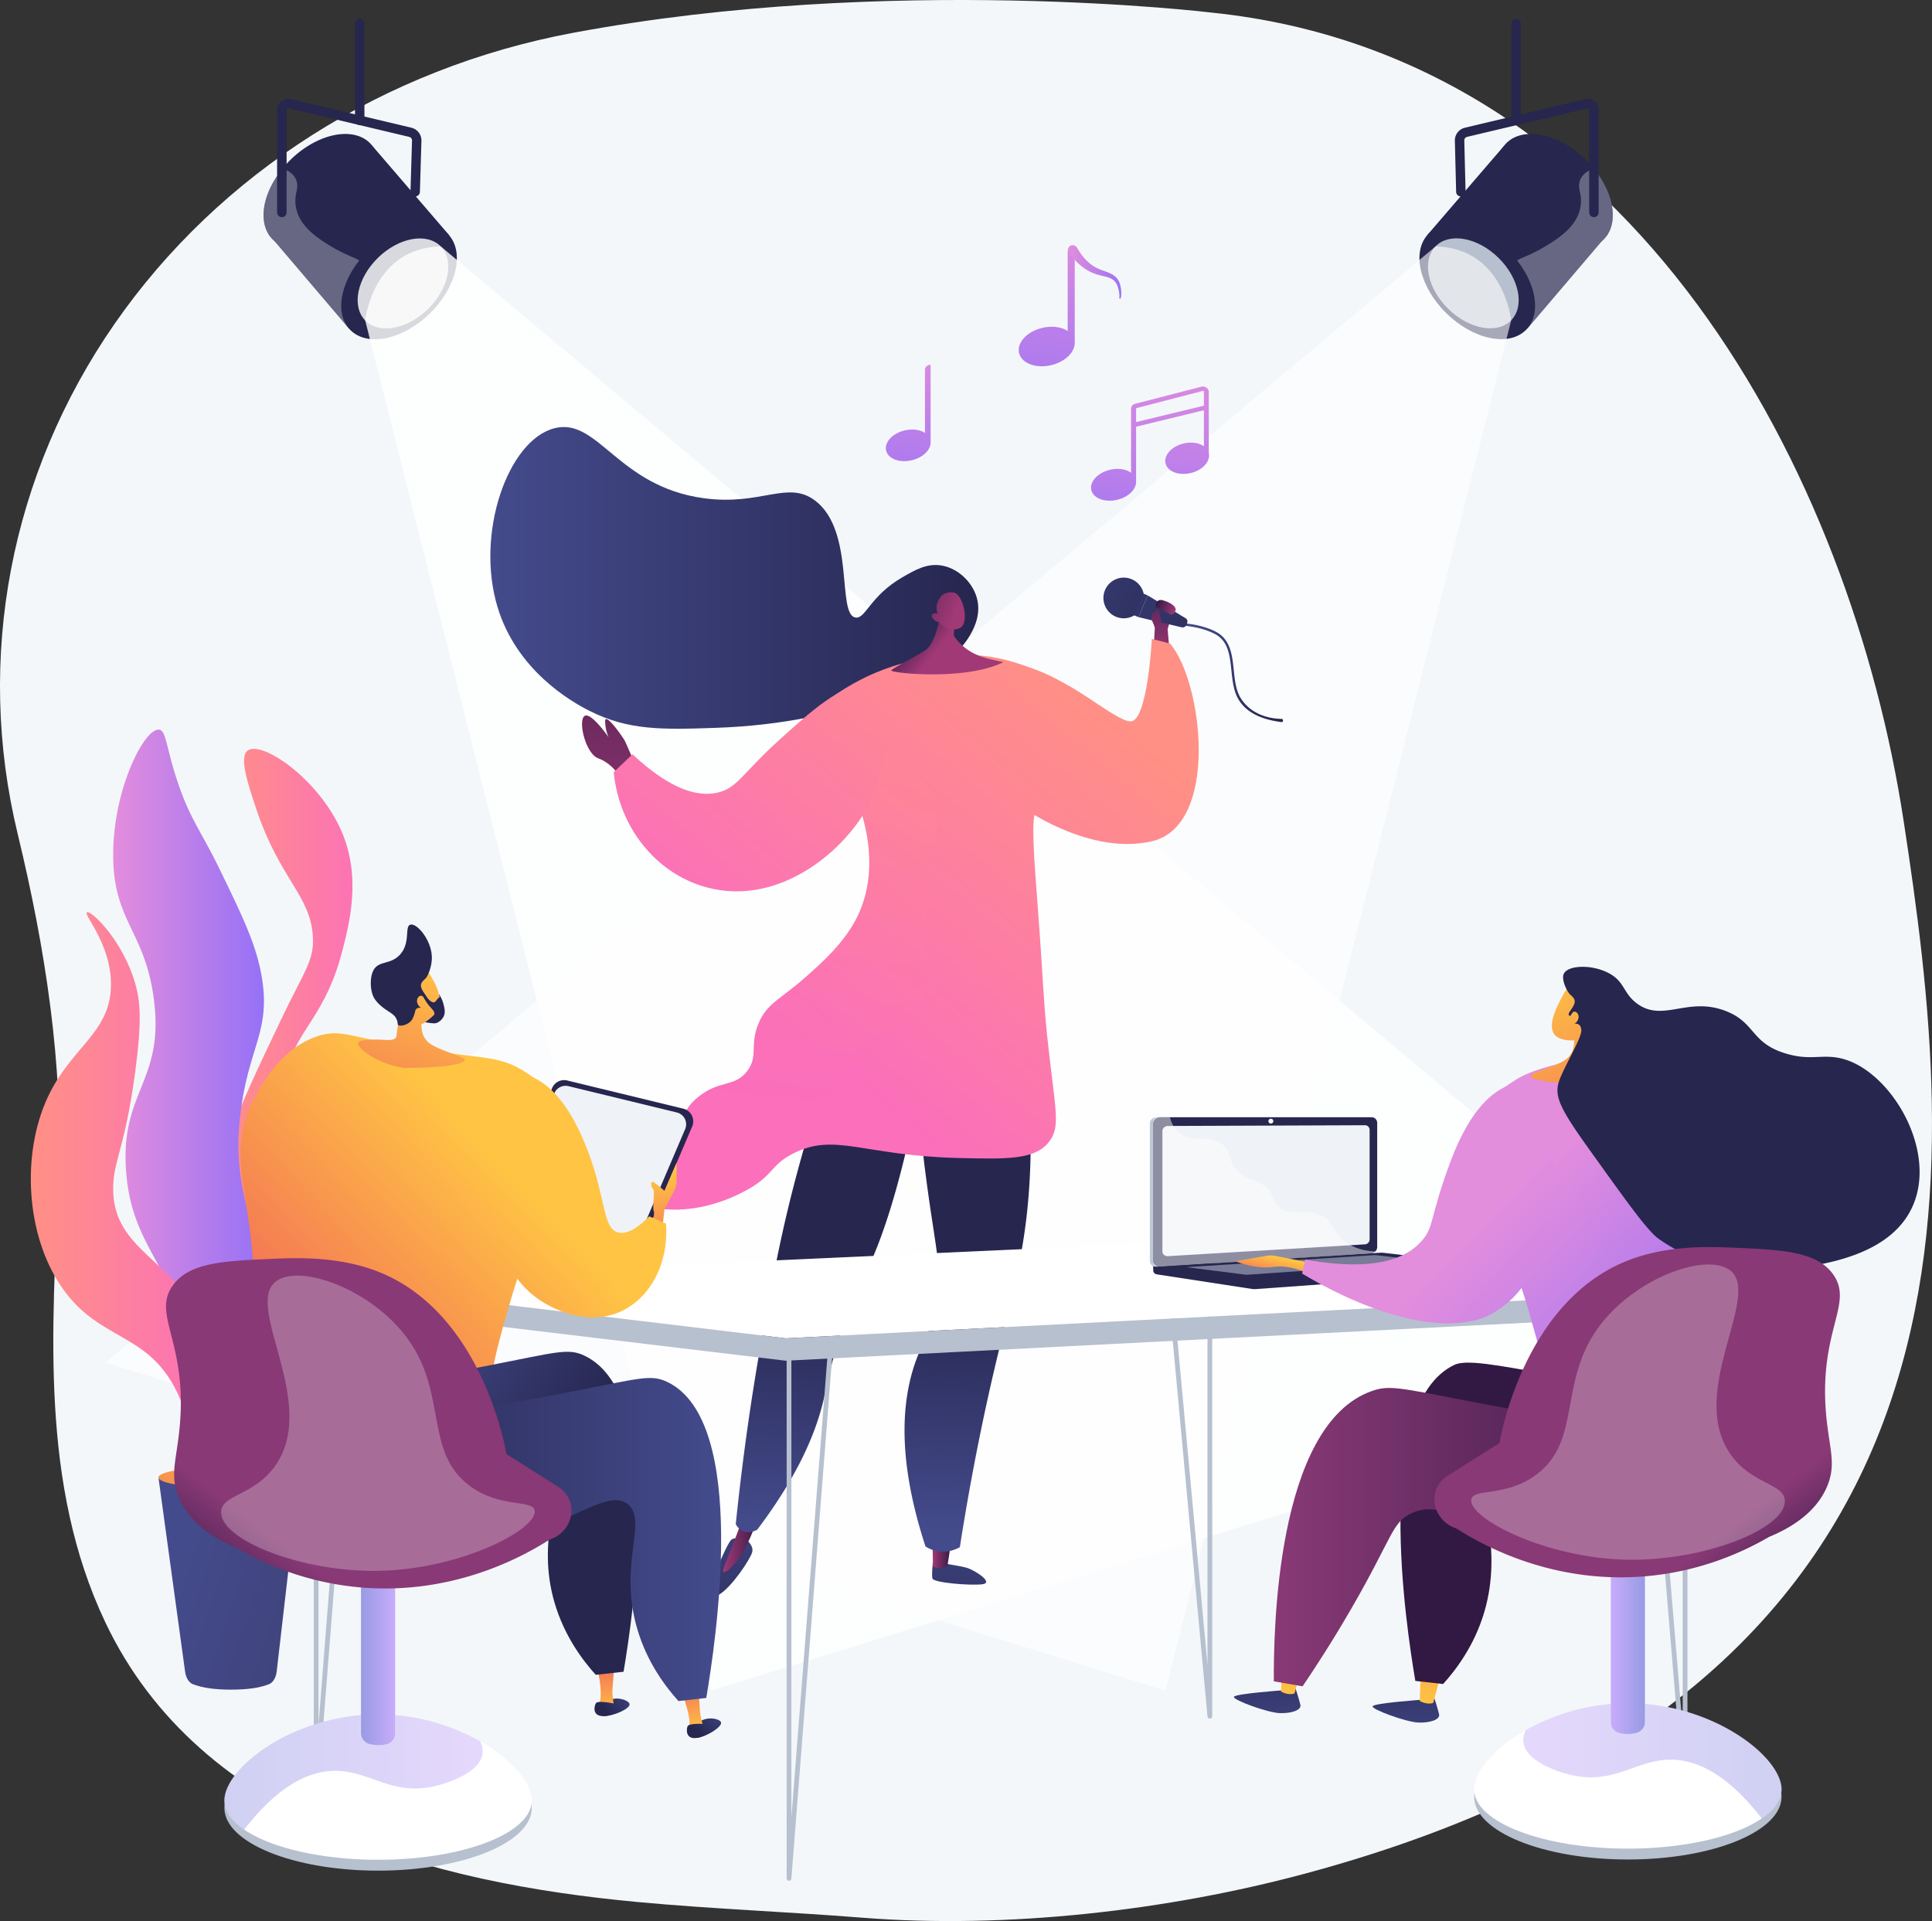 <svg xmlns="http://www.w3.org/2000/svg" xmlns:xlink="http://www.w3.org/1999/xlink" viewBox="0 0 2798.39 2782.79"><rect x="0" y="0" width="2798.39" height="2782.79" fill="#333333" stroke="none"/><defs><style>.cls-1{isolation:isolate;}.cls-2{fill:#f4f7fa;}.cls-3{fill:#26264f;}.cls-12,.cls-36,.cls-39,.cls-4,.cls-56,.cls-6{fill:#fff;}.cls-26,.cls-4,.cls-53,.cls-71{opacity:0.3;}.cls-39,.cls-4,.cls-56{mix-blend-mode:soft-light;}.cls-5{fill:#b7c0ce;}.cls-6{opacity:0.6;}.cls-7{fill:url(#linear-gradient);}.cls-8{fill:url(#linear-gradient-2);}.cls-9{fill:url(#linear-gradient-3);}.cls-10{fill:url(#linear-gradient-4);}.cls-11{fill:url(#linear-gradient-5);}.cls-12{opacity:0.82;}.cls-13{fill:url(#linear-gradient-6);}.cls-14{fill:url(#linear-gradient-7);}.cls-15{fill:url(#linear-gradient-8);}.cls-16{fill:url(#linear-gradient-9);}.cls-17{fill:url(#linear-gradient-10);}.cls-18{fill:url(#linear-gradient-11);}.cls-19{fill:url(#linear-gradient-12);}.cls-20{fill:url(#linear-gradient-13);}.cls-21{fill:url(#linear-gradient-14);}.cls-22{fill:url(#linear-gradient-15);}.cls-23{fill:url(#linear-gradient-16);}.cls-24{fill:url(#linear-gradient-17);}.cls-25{fill:url(#linear-gradient-18);}.cls-26,.cls-51,.cls-53,.cls-54,.cls-67,.cls-71,.cls-72{mix-blend-mode:multiply;}.cls-27{fill:url(#linear-gradient-19);}.cls-28{fill:url(#linear-gradient-20);}.cls-29{fill:url(#linear-gradient-21);}.cls-30{fill:url(#linear-gradient-22);}.cls-31{fill:url(#linear-gradient-23);}.cls-32{fill:url(#linear-gradient-24);}.cls-33{fill:url(#linear-gradient-25);}.cls-34{fill:url(#linear-gradient-26);}.cls-35{fill:url(#linear-gradient-27);}.cls-37{fill:#bfc8d6;}.cls-38{fill:#eff2f6;}.cls-39{opacity:0.48;}.cls-40{fill:#d8dee8;opacity:0.47;}.cls-41{fill:url(#linear-gradient-28);}.cls-42{fill:url(#linear-gradient-29);}.cls-43{fill:url(#linear-gradient-30);}.cls-44{fill:url(#linear-gradient-31);}.cls-45{fill:url(#linear-gradient-32);}.cls-46{fill:url(#linear-gradient-33);}.cls-47{fill:url(#linear-gradient-34);}.cls-48{fill:url(#linear-gradient-35);}.cls-49{fill:url(#linear-gradient-36);}.cls-50{fill:url(#linear-gradient-37);}.cls-51,.cls-67{opacity:0.4;}.cls-51{fill:url(#linear-gradient-38);}.cls-52{fill:url(#linear-gradient-39);}.cls-53{fill:url(#linear-gradient-40);}.cls-54,.cls-72{opacity:0.65;}.cls-54{fill:url(#linear-gradient-41);}.cls-55{fill:url(#linear-gradient-42);}.cls-56{opacity:0.26;}.cls-57{fill:url(#linear-gradient-43);}.cls-58{fill:url(#linear-gradient-44);}.cls-59{fill:url(#linear-gradient-45);}.cls-60{fill:url(#linear-gradient-46);}.cls-61{fill:url(#linear-gradient-47);}.cls-62{fill:url(#linear-gradient-48);}.cls-63{fill:url(#linear-gradient-49);}.cls-64{fill:url(#linear-gradient-50);}.cls-65{fill:url(#linear-gradient-51);}.cls-66{fill:url(#linear-gradient-52);}.cls-67{fill:url(#linear-gradient-53);}.cls-68{fill:url(#linear-gradient-54);}.cls-69{fill:url(#linear-gradient-55);}.cls-70{fill:url(#linear-gradient-56);}.cls-71{fill:url(#linear-gradient-57);}.cls-72{fill:url(#linear-gradient-58);}.cls-73{fill:url(#linear-gradient-59);}.cls-74{fill:url(#linear-gradient-60);}.cls-75{fill:url(#linear-gradient-61);}.cls-76{fill:url(#linear-gradient-62);}.cls-77{fill:url(#linear-gradient-63);}.cls-78{fill:url(#linear-gradient-64);}.cls-79{fill:url(#linear-gradient-65);}.cls-80{fill:url(#linear-gradient-66);}.cls-81{fill:url(#linear-gradient-67);}.cls-82{fill:url(#linear-gradient-68);}</style><linearGradient id="linear-gradient" x1="711.74" y1="2711.24" x2="971.88" y2="2798.68" gradientUnits="userSpaceOnUse"><stop offset="0" stop-color="#444b8c"/><stop offset="1" stop-color="#3e4177"/></linearGradient><linearGradient id="linear-gradient-2" x1="373.22" y1="2052.66" x2="268.65" y2="2271.31" gradientUnits="userSpaceOnUse"><stop offset="0" stop-color="#ffc444"/><stop offset="1" stop-color="#f36f56"/></linearGradient><linearGradient id="linear-gradient-3" x1="771.83" y1="2066.9" x2="992.88" y2="2066.9" gradientUnits="userSpaceOnUse"><stop offset="0" stop-color="#ff9085"/><stop offset="1" stop-color="#fb6fbb"/></linearGradient><linearGradient id="linear-gradient-4" x1="619.7" y1="2053.36" x2="838.12" y2="2053.36" gradientUnits="userSpaceOnUse"><stop offset="0" stop-color="#e38ddd"/><stop offset="1" stop-color="#9571f6"/></linearGradient><linearGradient id="linear-gradient-5" x1="500.45" y1="2186.01" x2="777.41" y2="2186.01" xlink:href="#linear-gradient-3"/><linearGradient id="linear-gradient-6" x1="2155.42" y1="1392.96" x2="2328.49" y2="1464.48" gradientUnits="userSpaceOnUse"><stop offset="0" stop-color="#444b8c"/><stop offset="1" stop-color="#26264f"/></linearGradient><linearGradient id="linear-gradient-7" x1="1335.92" y1="1181.04" x2="1335.92" y2="1759.09" gradientUnits="userSpaceOnUse"><stop offset="0" stop-color="#311944"/><stop offset="1" stop-color="#a03976"/></linearGradient><linearGradient id="linear-gradient-8" x1="1686.76" y1="817.91" x2="1682.2" y2="953.78" xlink:href="#linear-gradient-7"/><linearGradient id="linear-gradient-9" x1="2139.17" y1="1213.32" x2="2139.17" y2="1437.33" xlink:href="#linear-gradient-7"/><linearGradient id="linear-gradient-10" x1="2080.51" y1="1497.41" x2="1667.15" y2="2000.95" xlink:href="#linear-gradient-3"/><linearGradient id="linear-gradient-11" x1="1166.05" y1="1292.1" x2="1872.78" y2="1292.1" xlink:href="#linear-gradient-6"/><linearGradient id="linear-gradient-12" x1="1574.29" y1="2601.05" x2="1592.48" y2="2928.42" gradientTransform="matrix(-1, 0, 0, 1, 3427, 0)" xlink:href="#linear-gradient-6"/><linearGradient id="linear-gradient-13" x1="1593.36" y1="2706.04" x2="1620.59" y2="2706.04" gradientTransform="matrix(-1, 0, 0, 1, 3427, 0)" xlink:href="#linear-gradient-7"/><linearGradient id="linear-gradient-14" x1="1903.47" y1="2582.77" x2="1921.65" y2="2910.13" gradientTransform="matrix(-1, 0, 0, 1, 3427, 0)" xlink:href="#linear-gradient-6"/><linearGradient id="linear-gradient-15" x1="1869.89" y1="2689.25" x2="1924.05" y2="2689.25" gradientTransform="matrix(-1, 0, 0, 1, 3427, 0)" xlink:href="#linear-gradient-7"/><linearGradient id="linear-gradient-16" x1="1578.75" y1="2673.24" x2="1569.65" y2="2321.63" gradientTransform="matrix(-1, 0, 0, 1, 3427, 0)" xlink:href="#linear-gradient-6"/><linearGradient id="linear-gradient-17" x1="1780.92" y1="2668.01" x2="1771.82" y2="2316.4" gradientTransform="matrix(-1, 0, 0, 1, 3427, 0)" xlink:href="#linear-gradient-6"/><linearGradient id="linear-gradient-18" x1="2061.39" y1="1481.72" x2="1648.03" y2="1985.26" xlink:href="#linear-gradient-3"/><linearGradient id="linear-gradient-19" x1="1767.64" y1="1405.85" x2="1872.72" y2="2048.44" gradientTransform="matrix(-1, 0, 0, 1, 3427, 0)" xlink:href="#linear-gradient-3"/><linearGradient id="linear-gradient-20" x1="802.62" y1="1417.32" x2="781.4" y2="1473.9" gradientTransform="matrix(-0.86, 0.5, 0.5, 0.86, 1746.39, -259.51)" xlink:href="#linear-gradient-7"/><linearGradient id="linear-gradient-21" x1="795.39" y1="1345.71" x2="723.66" y2="1434.62" gradientTransform="matrix(-0.86, 0.5, 0.5, 0.86, 1746.39, -259.51)" xlink:href="#linear-gradient-7"/><linearGradient id="linear-gradient-22" x1="1802.01" y1="1268.79" x2="1388.65" y2="1772.33" xlink:href="#linear-gradient-3"/><linearGradient id="linear-gradient-23" x1="5392.31" y1="450.75" x2="5392.31" y2="852.55" gradientTransform="translate(-2221.62 4641.93) rotate(-45)" xlink:href="#linear-gradient-6"/><linearGradient id="linear-gradient-24" x1="5391.89" y1="694.47" x2="5391.89" y2="741.06" gradientTransform="translate(-3283.64 608.89)" xlink:href="#linear-gradient-6"/><linearGradient id="linear-gradient-25" x1="5391.89" y1="476.17" x2="5391.89" y2="942.02" gradientTransform="matrix(0.38, -0.92, 0.92, 0.38, -619.06, 6038.99)" xlink:href="#linear-gradient-6"/><linearGradient id="linear-gradient-26" x1="2133.57" y1="1272.61" x2="2129.02" y2="1408.48" xlink:href="#linear-gradient-7"/><linearGradient id="linear-gradient-27" x1="2130.68" y1="1328.38" x2="2158.37" y2="1339.83" xlink:href="#linear-gradient-7"/><linearGradient id="linear-gradient-28" x1="3109.17" y1="2815.31" x2="3125.23" y2="3019.76" gradientTransform="translate(-626.26)" gradientUnits="userSpaceOnUse"><stop offset="0" stop-color="#26264f"/><stop offset="1" stop-color="#444b8c"/></linearGradient><linearGradient id="linear-gradient-29" x1="2181.78" y1="2630.03" x2="2178.41" y2="2385.5" gradientTransform="translate(820.66 -36.2) rotate(9.85)" xlink:href="#linear-gradient-2"/><linearGradient id="linear-gradient-30" x1="2908.25" y1="2801.63" x2="2924.31" y2="3006.09" xlink:href="#linear-gradient-28"/><linearGradient id="linear-gradient-31" x1="1981.49" y1="2650.92" x2="1978.12" y2="2406.39" gradientTransform="translate(820.66 -36.2) rotate(9.85)" xlink:href="#linear-gradient-2"/><linearGradient id="linear-gradient-32" x1="2882.71" y1="2381.17" x2="2790.98" y2="2517.65" gradientUnits="userSpaceOnUse"><stop offset="0" stop-color="#893976"/><stop offset="1" stop-color="#311944"/></linearGradient><linearGradient id="linear-gradient-33" x1="2300.84" y1="2681.67" x2="2959.16" y2="2681.67" xlink:href="#linear-gradient-32"/><linearGradient id="linear-gradient-34" x1="2652.86" y1="2187.63" x2="2945.88" y2="2467.44" xlink:href="#linear-gradient-4"/><linearGradient id="linear-gradient-35" x1="2302.47" y1="2275.6" x2="2295.79" y2="2306.09" xlink:href="#linear-gradient-2"/><linearGradient id="linear-gradient-36" x1="5969.58" y1="1293.93" x2="6152.33" y2="1523.85" gradientTransform="translate(-2744.34 -923.84) rotate(14.93)" xlink:href="#linear-gradient-2"/><linearGradient id="linear-gradient-37" x1="5978.33" y1="1282.36" x2="6182.36" y2="1539.06" gradientTransform="translate(-2744.34 -923.84) rotate(14.93)" xlink:href="#linear-gradient-2"/><linearGradient id="linear-gradient-38" x1="2572.68" y1="2271.56" x2="2865.63" y2="2551.29" xlink:href="#linear-gradient-4"/><linearGradient id="linear-gradient-39" x1="2585.85" y1="2238.74" x2="2918.18" y2="2556.08" xlink:href="#linear-gradient-4"/><linearGradient id="linear-gradient-40" x1="2736.48" y1="3005.72" x2="3110.62" y2="3005.72" gradientTransform="translate(-74.33)" gradientUnits="userSpaceOnUse"><stop offset="0" stop-color="#aa80f9"/><stop offset="1" stop-color="#6165d7"/></linearGradient><linearGradient id="linear-gradient-41" x1="2863.23" y1="2832.81" x2="2912.74" y2="2832.81" xlink:href="#linear-gradient-40"/><linearGradient id="linear-gradient-42" x1="3133.74" y1="2780.17" x2="3042.98" y2="2661.9" gradientTransform="translate(-74.33)" gradientUnits="userSpaceOnUse"><stop offset="0" stop-color="#311944"/><stop offset="1" stop-color="#893976"/></linearGradient><linearGradient id="linear-gradient-43" x1="-169.24" y1="2700.63" x2="-127.8" y2="2737.49" gradientTransform="matrix(-0.99, -0.14, -0.14, 0.99, 1589.84, 206.94)" xlink:href="#linear-gradient-6"/><linearGradient id="linear-gradient-44" x1="-449.06" y1="3490.7" x2="-449.06" y2="3418.51" gradientTransform="matrix(-1, 0.05, 0.05, 1, 713.39, -528.79)" xlink:href="#linear-gradient-2"/><linearGradient id="linear-gradient-45" x1="-165.07" y1="2695.95" x2="-123.63" y2="2732.81" gradientTransform="matrix(-0.99, -0.14, -0.14, 0.99, 1589.84, 206.94)" xlink:href="#linear-gradient-6"/><linearGradient id="linear-gradient-46" x1="-22.1" y1="2929.81" x2="19.34" y2="2966.67" gradientTransform="matrix(-1, 0, 0, 1, 1486.99, 0)" xlink:href="#linear-gradient-6"/><linearGradient id="linear-gradient-47" x1="-180.29" y1="3654.06" x2="-180.29" y2="3581.86" gradientTransform="matrix(-0.98, 0.19, 0.19, 0.98, 586.77, -582.01)" xlink:href="#linear-gradient-2"/><linearGradient id="linear-gradient-48" x1="-17.94" y1="2925.13" x2="23.5" y2="2961.99" gradientTransform="matrix(-1, 0, 0, 1, 1486.99, 0)" xlink:href="#linear-gradient-6"/><linearGradient id="linear-gradient-49" x1="-2534.92" y1="2154.96" x2="-2560.25" y2="2270.6" gradientTransform="matrix(-1, 0, 0, 1, -1122.09, 0)" xlink:href="#linear-gradient-2"/><linearGradient id="linear-gradient-50" x1="-2306.04" y1="2145.01" x2="-2013.09" y2="2424.75" gradientTransform="matrix(-1, 0, 0, 1, -1122.09, 0)" xlink:href="#linear-gradient-2"/><linearGradient id="linear-gradient-51" x1="1205.79" y1="2539.97" x2="1388.53" y2="2769.88" gradientTransform="matrix(-0.97, 0.26, 0.26, 0.97, 1622.26, -923.84)" xlink:href="#linear-gradient-2"/><linearGradient id="linear-gradient-52" x1="1214.53" y1="2528.4" x2="1418.57" y2="2785.1" gradientTransform="matrix(-0.97, 0.26, 0.26, 0.97, 1622.26, -923.84)" xlink:href="#linear-gradient-2"/><linearGradient id="linear-gradient-53" x1="-2414.19" y1="2258.27" x2="-2121.23" y2="2538.01" gradientTransform="matrix(-1, 0, 0, 1, -1122.09, 0)" xlink:href="#linear-gradient-2"/><linearGradient id="linear-gradient-54" x1="-2370.4" y1="2212.41" x2="-2077.44" y2="2492.15" gradientTransform="matrix(-1, 0, 0, 1, -1122.09, 0)" xlink:href="#linear-gradient-2"/><linearGradient id="linear-gradient-55" x1="-2104.48" y1="2475.09" x2="-2344.62" y2="2646.62" gradientTransform="matrix(-1, 0, 0, 1, -1122.09, 0)" xlink:href="#linear-gradient-6"/><linearGradient id="linear-gradient-56" x1="-2622.4" y1="2685.13" x2="-2027.71" y2="2685.13" gradientTransform="matrix(-1, 0, 0, 1, -1122.09, 0)" xlink:href="#linear-gradient-6"/><linearGradient id="linear-gradient-57" x1="-2740.85" y1="3021.87" x2="-2366.72" y2="3021.87" gradientTransform="matrix(-1, 0, 0, 1, -1585.91, 0)" xlink:href="#linear-gradient-40"/><linearGradient id="linear-gradient-58" x1="-2614.1" y1="2848.96" x2="-2564.6" y2="2848.96" gradientTransform="matrix(-1, 0, 0, 1, -1585.91, 0)" xlink:href="#linear-gradient-40"/><linearGradient id="linear-gradient-59" x1="-2343.6" y1="2796.32" x2="-2434.36" y2="2678.05" gradientTransform="matrix(-1, 0, 0, 1, -1585.91, 0)" xlink:href="#linear-gradient-42"/><linearGradient id="linear-gradient-60" x1="2089.76" y1="956.71" x2="2054.01" y2="1297.74" xlink:href="#linear-gradient-4"/><linearGradient id="linear-gradient-61" x1="2191.2" y1="967.34" x2="2155.44" y2="1308.37" xlink:href="#linear-gradient-4"/><linearGradient id="linear-gradient-62" x1="2162.4" y1="964.32" x2="2126.64" y2="1305.35" xlink:href="#linear-gradient-4"/><linearGradient id="linear-gradient-63" x1="1704.43" y1="509.09" x2="1668.68" y2="850.12" xlink:href="#linear-gradient-4"/><linearGradient id="linear-gradient-64" x1="1792.2" y1="900.67" x2="1756.65" y2="1239.79" xlink:href="#linear-gradient-4"/><linearGradient id="linear-gradient-65" x1="1809.48" y1="948.71" x2="1782.4" y2="1206.99" xlink:href="#linear-gradient-4"/><linearGradient id="linear-gradient-66" x1="1998.08" y1="707.68" x2="1953.64" y2="1131.52" xlink:href="#linear-gradient-4"/><linearGradient id="linear-gradient-67" x1="2019.67" y1="767.72" x2="1985.83" y2="1090.52" xlink:href="#linear-gradient-4"/><linearGradient id="linear-gradient-68" x1="2003.11" y1="848.84" x2="2085.55" y2="848.84" xlink:href="#linear-gradient-4"/></defs><g class="cls-1"><g id="Illustration"><path class="cls-2" d="M3213,1643.61C3137.19,1147.14,2826.21,537.2,2211.83,473.36c0,0-466.47-56.74-926.3,29.26-272.91,51-512.21,203-663.64,421.31s-202,484.61-140.61,738.45c39.87,164.87,66.81,335.5,59.41,504.92-9.32,213.65-26.88,438.3,67.57,637.54,138.39,291.92,476.06,377.91,770.69,405.34,108.58,10.11,217.55,14.18,326.22,22.77,208.47,16.48,442.26-10.19,643.19-64.46C3372.32,2891.88,3288.89,2140.08,3213,1643.61Z" transform="translate(-455.8 -455)"/><polygon class="cls-3" points="2329.18 338.66 2329.09 338.75 2320.55 348.79 2212.48 475.72 2212.3 475.9 2067.17 340.72 2177.77 212.1 2288.19 304.41 2329.18 338.66"/><path class="cls-3" d="M2785,793.66l-.1.09a38.88,38.88,0,0,1-5.91,7.69,21.22,21.22,0,0,1-2.62,2.35c-17,14.73-44.76,14.63-72.52,2a143,143,0,0,1-40.34-28.14c-37-36.22-49.44-84.15-29.93-110.52a41.73,41.73,0,0,1,3.76-4.4c24.67-25.24,76.36-14.55,115.48,23.73a125.26,125.26,0,0,1,11.25,12.48C2790.8,731.46,2799.34,769.83,2785,793.66Z" transform="translate(-455.8 -455)"/><path class="cls-4" d="M2785,793.66l-.1.09a38.88,38.88,0,0,1-5.91,7.69,21.22,21.22,0,0,1-2.62,2.35L2668.28,930.72s1.32-76.37-12.66-88.09,3.19-10.51,32.93-27.58c5-2.91,10.13-5.91,15.29-9.29,17.92-11.54,34.9-26.27,40.15-46.35,2.25-8.15,2.44-17.26,0-27.39-4.31-17.92,6.38-27.77,20.07-33.11C2790.8,731.46,2799.34,769.83,2785,793.66Z" transform="translate(-455.8 -455)"/><ellipse class="cls-3" cx="2595.58" cy="863.38" rx="63.8" ry="99.15" transform="translate(-293.38 1658.26) rotate(-45.59)"/><ellipse class="cls-5" cx="2589.9" cy="865.51" rx="51.88" ry="76.61" transform="translate(-296.61 1654.84) rotate(-45.59)"/><path class="cls-3" d="M2764.5,769.58a6.84,6.84,0,0,1-6.84-6.84l0-146.94a21.39,21.39,0,0,0-.06-2.85c-1.6-1.23-2.24-1.15-3.36-.88l-173.49,41.21a5.35,5.35,0,0,0-4,5.7l1.85,73.61a6.85,6.85,0,0,1-6.66,7,6.77,6.77,0,0,1-7-6.67l-1.84-73.41A19,19,0,0,1,2577.62,640l173.48-41.21c5.57-1.33,10.41-.17,15.21,3.62,5.23,4.13,5.12,9.88,5,13.68l0,1.39V762.74A6.83,6.83,0,0,1,2764.5,769.58Z" transform="translate(-455.8 -455)"/><path class="cls-3" d="M2651.7,636.27a6.83,6.83,0,0,1-6.84-6.83V489.3a6.84,6.84,0,0,1,13.68,0V629.44A6.83,6.83,0,0,1,2651.7,636.27Z" transform="translate(-455.8 -455)"/><path class="cls-6" d="M2535.17,811.9l-1926.68,1617,1535.28,475L2644.63,919.13S2634,814.33,2535.17,811.9Z" transform="translate(-455.8 -455)"/><path class="cls-7" d="M856.58,2876.2c-1,9-5.42,16.27-11.19,18.54-14.41,5.67-33,7.81-54.85,7.84-22.13,0-41-2.22-55.54-8-5.59-2.21-9.89-9.11-11.08-17.79l-38.64-281.64H889.05Z" transform="translate(-455.8 -455)"/><ellipse class="cls-8" cx="331.36" cy="2140.17" rx="101.88" ry="15.67"/><path class="cls-9" d="M795.58,2594.09h22.24c152.74-108.74,180.62-186.49,174.23-239.25-5.65-46.63-36.81-63.25-83.19-179-27.65-69-41.47-103.53-40.39-141,2.35-81.92,54.24-92.6,82.39-199.64,11.21-42.66,29.8-113.35-3.17-182.21-35.38-73.86-113.41-125-133-110.89-13,9.39-.15,47.62,12.57,85.54,33.7,100.45,77.17,123.49,81.59,182.21,2.73,36.28-12.07,51.15-45.15,120.41-67,140.27-103.17,216.08-88.72,290,19.76,101,117.3,111.68,123.58,199.64C903.68,2491.35,844.12,2553.85,795.58,2594.09Z" transform="translate(-455.8 -455)"/><path class="cls-10" d="M805.09,2060.15c12.64-90.47,42.43-113,30.1-188.55-7.6-46.55-26.81-86.29-58.62-152.1-30.38-62.84-44.87-76.4-63.38-131.51-17.22-51.29-16.45-74.66-26.93-76-21.2-2.81-67.4,87.14-66.54,183.79.82,93.89,45.29,107.61,58.62,204.39,16.92,122.92-50.1,134.91-39.61,255.09,9.59,109.94,68.14,127.68,101.4,278.44A687,687,0,0,1,756,2594.85h22.19c45.29-92.29,56.71-171.69,58.62-226.16C841.65,2229.53,786.07,2196.25,805.09,2060.15Z" transform="translate(-455.8 -455)"/><path class="cls-11" d="M752.8,2377C708,2278.12,621.06,2267.28,619.72,2179c-.65-42,16.58-56.85,31.89-171.12,10.13-75.7,7.18-103.55,0-128.35-18.37-63.43-64.28-106.45-69.92-103-5.48,3.38,35.07,45.74,34.86,104.57-.27,72.73-61.15,90.6-95.07,171.11C486.2,2136,495,2253.07,550,2326.33c52.25,69.65,116.4,60,158.44,137.84,25,46.25,26.52,94.42,23.77,128.34l33.27,3.16C789.48,2491.41,773.12,2421.89,752.8,2377Z" transform="translate(-455.8 -455)"/><polygon class="cls-3" points="388.6 338.66 388.7 338.75 397.23 348.79 505.31 475.72 505.49 475.9 650.62 340.72 540.01 212.1 429.6 304.41 388.6 338.66"/><path class="cls-3" d="M844.4,793.66l.1.09a38.88,38.88,0,0,0,5.91,7.69,21.22,21.22,0,0,0,2.62,2.35c17,14.73,44.76,14.63,72.52,2a143,143,0,0,0,40.34-28.14c37-36.22,49.44-84.15,29.93-110.52a42.86,42.86,0,0,0-3.75-4.4c-24.68-25.24-76.37-14.55-115.49,23.73a126.51,126.51,0,0,0-11.25,12.48C838.59,731.46,830.05,769.83,844.4,793.66Z" transform="translate(-455.8 -455)"/><path class="cls-4" d="M844.4,793.66l.1.09a38.88,38.88,0,0,0,5.91,7.69,21.22,21.22,0,0,0,2.62,2.35L961.11,930.72s-1.31-76.37,12.66-88.09-3.19-10.51-32.92-27.58c-5-2.91-10.14-5.91-15.3-9.29-17.91-11.54-34.9-26.27-40.15-46.35-2.25-8.15-2.44-17.26,0-27.39,4.32-17.92-6.38-27.77-20.07-33.11C838.59,731.46,830.05,769.83,844.4,793.66Z" transform="translate(-455.8 -455)"/><ellipse class="cls-3" cx="1033.81" cy="863.38" rx="99.15" ry="63.8" transform="translate(-764.68 515.12) rotate(-44.41)"/><ellipse class="cls-12" cx="1039.49" cy="865.51" rx="76.61" ry="51.88" transform="translate(-764.54 519.71) rotate(-44.41)"/><path class="cls-3" d="M864,769.58a6.84,6.84,0,0,1-6.84-6.84V617.08c0-4.13,0-10.37,5.46-14.69,4.77-3.77,9.82-5,15.43-3.62L1051.67,640a19.1,19.1,0,0,1,14.53,19.74L1064,733a6.84,6.84,0,0,1-6.83,6.63h-.21a6.84,6.84,0,0,1-6.62-7.05l2.24-73.41a5.43,5.43,0,0,0-4-5.86l-173.6-41.21c-1.31-.32-2.17-.24-3.79,1a15.68,15.68,0,0,0-.27,4V762.74A6.83,6.83,0,0,1,864,769.58Z" transform="translate(-455.8 -455)"/><path class="cls-3" d="M976.83,636.27a6.83,6.83,0,0,1-6.84-6.83V489.3a6.84,6.84,0,1,1,13.67,0V629.44A6.83,6.83,0,0,1,976.83,636.27Z" transform="translate(-455.8 -455)"/><path class="cls-12" d="M1094.22,811.9l1926.68,1617L1485.62,2904,984.76,919.13S995.4,814.33,1094.22,811.9Z" transform="translate(-455.8 -455)"/><path class="cls-13" d="M2312.45,1501.06h0c-27.7-3.42-50.52-12.78-62.61-32.63-7.28-12-8.87-27.47-10.41-42.15-2.31-22-4.49-43-24.43-53.19-11.69-6-27.76-10.3-44.09-11.68a1.74,1.74,0,0,1,.29-3.46c16.76,1.41,33.29,5.76,45.36,12,21.59,11.06,24,33.76,26.27,55.71,1.5,14.3,3,29.09,9.93,40.4,11.46,18.83,33.24,29.89,59.75,30.35.95,0,1.7,1.43,1.68,2.38S2313.38,1501.06,2312.45,1501.06Z" transform="translate(-455.8 -455)"/><path class="cls-14" d="M1372.05,1553.61s-7.7-17.95-10.69-24.35-28.84-42.73-29-29.91a58.29,58.29,0,0,0,4.91,23.5s-26.91-38.88-35.46-30.13,2.56,54.27,20.72,60.89,28.42,22.64,28.42,22.64S1378.45,1577.54,1372.05,1553.61Z" transform="translate(-455.8 -455)"/><polygon class="cls-15" points="1694.33 946.93 1691.13 910.28 1672.82 907.29 1670.53 946.93 1694.33 946.93"/><path class="cls-16" d="M2128.51,1364.26s-8.82-22.19-2.18-25.73,28.38-7.9,28.16-2.06-7.45,30-7.45,30Z" transform="translate(-455.8 -455)"/><path class="cls-17" d="M2124.2,1380.52S2118,1500,2093.51,1499.93s-95.42-70.22-150.24-74-22.84,187.61-22.84,187.61,105.81,82.8,203.77,60.12,74.21-230,26.4-286.43Z" transform="translate(-455.8 -455)"/><path class="cls-18" d="M1860.41,1375.88c4.28-7.32,16-27.37,11.27-50.73-4.83-24-25.81-45.88-50.73-50.73-21.75-4.24-39.31,5.94-58.24,16.91-46.66,27-53.23,60.41-67.64,58.24-27.63-4.15-.44-124.74-58.25-169.1-39.9-30.61-78,7.59-161.58-3.75-124.74-16.93-153-117.28-216.07-101.46-67.64,17-115.12,152.25-82.67,259.28,27.49,90.71,104.76,136,133.4,150.31,56.47,28.32,104.78,27.23,184.13,24.43C1680,1502.71,1823.18,1439.58,1860.41,1375.88Z" transform="translate(-455.8 -455)"/><path class="cls-19" d="M1807.15,2717.46s-2.27,18.1-.74,24.16,54.14,10.44,72,8.34-10.64-20.35-22-23.78S1807.15,2717.46,1807.15,2717.46Z" transform="translate(-455.8 -455)"/><path class="cls-20" d="M1833.64,2687.27l-5.55,36.31s-14.14,6.35-20.94.07l-.74-38Z" transform="translate(-455.8 -455)"/><path class="cls-21" d="M1537,2685.65s11.16,8.28,8.19,18.21-29,49.67-47.59,60.95-12.75-12.22-7.35-26.86,19.21-46.89,24.6-52.3S1537,2685.65,1537,2685.65Z" transform="translate(-455.8 -455)"/><path class="cls-22" d="M1557.11,2645.76c-5.4,15-10.59,27.41-14.65,36.53-9,20.19-13.89,27.76-19.45,34.32-4.85,5.72-16.33,17.92-19.41,15.89s5.26-16.89,21.45-60.34c2.35-6.31,9.77-26.4,9.77-26.4h22.29Z" transform="translate(-455.8 -455)"/><path class="cls-23" d="M1943.83,2017.19a940.36,940.36,0,0,1,2,167.72c-7.2,92.8-25.76,151.52-49,250.46-14.22,60.47-33.38,149.47-50.72,260.77a49,49,0,0,1-31.1,6.1,47.24,47.24,0,0,1-18.69-7.1c-45.49-139-32.06-225.18-10.1-278.86,9.36-22.88,20.71-40.93,26.77-76.1,8-46.53-1.9-72.55-16-180.33-10.09-76.83-8.34-88.7-1.63-100.22C1822.13,2013.56,1904.18,2014.46,1943.83,2017.19Z" transform="translate(-455.8 -455)"/><path class="cls-24" d="M1787.22,2033.36c-27.87,143.94-55.23,219.54-75.93,262.3a719.12,719.12,0,0,0-38.24,93.34c-14.26,43.18-20.2,74.94-23.24,88.92-9.61,44.12-33.36,108.54-97.26,193-.8.47-11.69,6.63-22.11,1.13a21.32,21.32,0,0,1-8.94-9.28c8.35-80.78,17.94-148.67,26.26-201.06,1.75-11,9.44-59.07,21.51-122.58,4.72-24.86,11.63-61.28,19.92-98.69,10.32-46.59,26.14-110,50.52-185.9Z" transform="translate(-455.8 -455)"/><path class="cls-25" d="M2024,1481.72c-5.81-37.07-65-56.28-95.66-66.25-65.52-21.28-122.41-9.08-147.48-3.77-92.17,19.53-149.58,74.84-171.19,98.09,17.69,11.52,66.52,46.67,90.7,113.36,7.52,20.75,29.75,91.69-2,158.13-18.31,38.28-50.71,67-75.32,88.86-36.91,32.74-56,37.77-68.4,67.11-13.47,31.94.11,47.52-16.63,69.39-18,23.48-39,12.56-69.49,36.32-31.2,24.32-20.1,44.34-48.5,71.23-41.26,39.06-96,26.37-98.51,43.95-2.19,15.12,36.69,35.63,69.72,44,65.41,16.47,122.46-11.18,139.43-19.7,47-23.6,38.86-38.88,74.67-56.87,60-30.12,101,3.4,237.53,6.85,74,1.87,111.36,2.29,131.85-22.73,18.71-22.86,8.88-47.93-2.35-156-5.34-51.43-7.27-103.16-11.21-154.71-9.39-122.84-11.11-151.31-5.51-169.29.65-2.08,1.82-4.54,3.92-9.54C2000.49,1522.25,2028.19,1508.74,2024,1481.72Z" transform="translate(-455.8 -455)"/><g class="cls-26"><path class="cls-27" d="M1420,2114.19c28.4-26.89,17.3-46.91,48.5-71.23,30.46-23.75,51.52-12.84,69.49-36.32,16.74-21.87,3.16-37.45,16.63-69.39,12.38-29.34,31.49-34.37,68.4-67.11,24.61-21.84,57-50.58,75.32-88.86,31.79-66.44,9.56-137.38,2-158.13-24.18-66.69-73-101.84-90.7-113.36,1.7-1.84,3.71-3.93,5.86-6.13,116.57,16,184.54,83.38,193,103.32,19.43,46.11-11.33,63-12.13,196-.38,63.55,6.48,88.65-14.14,115.18-23.59,30.34-50.77,21-84.87,60.62-26.21,30.48-22,49.8-46.48,62.64-26.31,13.81-43.07-2.28-72.75,4-49.57,10.58-60.17,67.74-93,99-24.78,23.65-70.61,40.18-161,22.43-2.09-3-3.1-6-2.7-8.79C1324,2140.56,1378.69,2153.25,1420,2114.19Z" transform="translate(-455.8 -455)"/></g><path class="cls-28" d="M1818.66,1339.64s-5.88,47-23.23,57.77-45.39,24.83-48.48,28.64,107.46,15.7,162.25-11.94h0c-18-3.77-23-5.15-23-5.15a101.62,101.62,0,0,1-23.21-9.19,79,79,0,0,1-25.51-23.59l.2-26Z" transform="translate(-455.8 -455)"/><path class="cls-29" d="M1816,1356.28s11.31,15.53,29,9.06c15.88-5.79,6.4-46.81-6.2-51.49-4.2-1.56-11.91-.87-17.07,2.35-3.63,2.26-13.32,14.29-7.76,27.78-4-1.16-7.55-.11-8.43,1.88-1.12,2.52,2.27,6,3,6.73A13.46,13.46,0,0,0,1816,1356.28Z" transform="translate(-455.8 -455)"/><path class="cls-30" d="M1371.9,1547.65c57.55,53.82,96.26,61.09,121.95,55.82,29.62-6.06,36.84-27.73,88.48-74.59,47.86-43.42,95.35-86.5,124-76.78,32.35,11,41.44,89.45,16.91,150.15-31.4,77.72-134.84,168.19-244.58,138-72.78-20-126.29-87-133.94-166.7Z" transform="translate(-455.8 -455)"/><circle class="cls-31" cx="2083.5" cy="1321.21" r="29.48" transform="translate(-803.17 444.99) rotate(-22.55)"/><rect class="cls-32" x="2091.12" y="1328.46" width="34.18" height="6.84" transform="translate(-383.62 2316.68) rotate(-67.55)"/><path class="cls-33" d="M2104.85,1349l62.75,14.74a5.63,5.63,0,0,0,6.5-3.33l1.21-2.93a5.64,5.64,0,0,0-2.31-7l-55.1-33.09Z" transform="translate(-455.8 -455)"/><path class="cls-34" d="M2126.23,1357.6s-5-7.44-1.92-12.28,11-9.4,10.54-5.91,4.27,18.73,3.38,21.22S2126.29,1360.26,2126.23,1357.6Z" transform="translate(-455.8 -455)"/><path class="cls-35" d="M2129.58,1334.07c0-.22-.3-12.54,10.71-9.47s20.7,9.47,17.92,15.59-5.63,5.34-7.55,4.63S2129.58,1334.07,2129.58,1334.07Z" transform="translate(-455.8 -455)"/><path class="cls-5" d="M2208.21,2944.58a3.44,3.44,0,0,1-3.42-3.13l-62.31-673.38a3.44,3.44,0,1,1,6.85-.63l55.44,599.24V2252.85a3.44,3.44,0,0,1,6.88,0v688.29a3.43,3.43,0,0,1-3.28,3.43Z" transform="translate(-455.8 -455)"/><polygon class="cls-36" points="2447.21 1871.51 1763.65 1796.62 450.4 1856.31 1138.2 1938.67 2447.21 1871.51"/><polygon class="cls-5" points="1138.2 1938.67 2447.21 1871.51 2447.21 1903.95 1138.2 1971.11 450.4 1888.75 450.4 1856.31 1138.2 1938.67"/><path class="cls-5" d="M1598.65,3179.43h-.14a3.44,3.44,0,0,1-3.3-3.43V2418.22a3.44,3.44,0,1,1,6.87,0v669.72l52.39-670a3.44,3.44,0,0,1,6.86.54l-59.26,757.77A3.43,3.43,0,0,1,1598.65,3179.43Z" transform="translate(-455.8 -455)"/><path class="cls-5" d="M913.72,3044.82h-.14a3.45,3.45,0,0,1-3.3-3.44V2342a3.44,3.44,0,1,1,6.88,0v611.72l48.05-612a3.44,3.44,0,1,1,6.85.54l-54.91,699.42A3.45,3.45,0,0,1,913.72,3044.82Z" transform="translate(-455.8 -455)"/><path class="cls-5" d="M2896.54,3044.82a3.44,3.44,0,0,1-3.43-3.15l-58.31-699.42a3.44,3.44,0,1,1,6.85-.58l51.45,617.1V2359a3.44,3.44,0,0,1,6.88,0v682.43a3.45,3.45,0,0,1-3.3,3.44Z" transform="translate(-455.8 -455)"/><path class="cls-3" d="M2614.9,2288l-488.73-3.63v10.76a5.91,5.91,0,0,0,5,5.84l138.2,21.19a22.24,22.24,0,0,0,5,.2l335.24-24.16a5.72,5.72,0,0,0,5.31-5.71Z" transform="translate(-455.8 -455)"/><path class="cls-37" d="M2437.54,2270.23l-306.31,19.68c-5.48.35-9.94-3.39-9.94-8.36V2082.42c0-5,4.46-9,9.94-9h306.31a8.15,8.15,0,0,1,8.17,8.13v180A8.81,8.81,0,0,1,2437.54,2270.23Z" transform="translate(-455.8 -455)"/><path class="cls-3" d="M2442.43,2270.23l-306.32,19.68c-5.48.35-9.94-3.39-9.94-8.36V2082.42c0-5,4.46-9,9.94-9h306.32a8.14,8.14,0,0,1,8.16,8.13v180A8.81,8.81,0,0,1,2442.43,2270.23Z" transform="translate(-455.8 -455)"/><path class="cls-38" d="M2432.89,2257.54l-285.3,17.1c-4.47.26-8.09-2.81-8.09-6.87V2093.43c0-4.06,3.62-7.36,8.09-7.38l285.3-1.07a6.68,6.68,0,0,1,6.73,6.67v158.79A7.22,7.22,0,0,1,2432.89,2257.54Z" transform="translate(-455.8 -455)"/><path class="cls-36" d="M2300.09,2078.87a3.53,3.53,0,1,1-3.53-3.35A3.46,3.46,0,0,1,2300.09,2078.87Z" transform="translate(-455.8 -455)"/><path class="cls-39" d="M2369.87,2215.71c-23.74-11.56-42.4,3.09-60.41-11.37-10.92-8.76-5.56-15.3-19-28.39-14.88-14.51-24.57-9.63-39.52-22.69-18.91-16.5-9.45-29.34-25.74-41.2-19.76-14.37-41.07-1.07-59.89-14.85-8.11-5.95-12.56-14.6-14.89-23.79H2132a5.59,5.59,0,0,0-5.85,5.29v206.55c0,2.92,2.62,5.12,5.85,4.92L2445.8,2270a5.14,5.14,0,0,0,3.78-2.09c-23-.76-37.08-7.73-46.1-14.94C2385.84,2238.88,2388.9,2225,2369.87,2215.71Z" transform="translate(-455.8 -455)"/><path class="cls-3" d="M2454.64,2269.68l-328.47,20.72,143.22,22a22.24,22.24,0,0,0,5,.19L2614.9,2288l-155-18.19A28.45,28.45,0,0,0,2454.64,2269.68Z" transform="translate(-455.8 -455)"/><polygon class="cls-40" points="1718.3 1835.58 1991.75 1818.07 2076.39 1827.92 1805.29 1846.63 1718.3 1835.58"/><path class="cls-41" d="M2516.85,2917.07s-71.84,5-72.9,9.68,48.76,22.82,66.17,23.5,31.73-4.47,30.15-11.84-7.67-25.92-7.67-25.92Z" transform="translate(-455.8 -455)"/><path class="cls-42" d="M2513.46,2885.15l-1.28,33.9s10.93,6.17,19.6,2.63l9.65-35.76Z" transform="translate(-455.8 -455)"/><path class="cls-43" d="M2315.93,2903.39s-71.84,5-72.9,9.69,48.76,22.82,66.17,23.5,31.73-4.47,30.15-11.84-7.67-25.92-7.67-25.92Z" transform="translate(-455.8 -455)"/><path class="cls-44" d="M2312.53,2871.47l-1.27,33.91s10.93,6.17,19.6,2.62l9.65-35.75Z" transform="translate(-455.8 -455)"/><path class="cls-45" d="M2505.82,2889.94l40.27,4.47c18.13-20.09,45.2-55.14,59.67-104.41,27.89-95-12.5-163.44,13.42-180.48,36.7-24.11,116.22,114.71,243.88,111.15,52.37-1.47,120.74-27.12,147-83,4-8.43,23.45-52.58,4.48-94-19.59-42.73-116.78-61.32-310.35-96.78-83.09-15.21-125-22.8-141.91-14.75C2442.82,2489.22,2492.64,2811.72,2505.82,2889.94Z" transform="translate(-455.8 -455)"/><path class="cls-46" d="M2300.86,2890.51l41.65,7.25c16.87-24.84,42.39-63.77,70.94-113.15,59.5-103,58.41-123.87,85.91-137.12,58.2-28,102.17,47.72,246.11,68.62,47.08,6.83,151.61,22,193.9-34.31,17.15-22.83,27-61.31,13.43-94-24.33-58.54-104.46-51.51-368.42-102.92-102.94-20-117-23.62-141.91-14.75C2303.22,2519.67,2300.5,2822.88,2300.86,2890.51Z" transform="translate(-455.8 -455)"/><path class="cls-47" d="M2589.23,2084.3c13.71-33.51,43.12-52.78,58.37-62.78a127.23,127.23,0,0,1,21.85-11.67c55.24-22.56,110.39-21,120.22-20.27,23.86,1.79,82.78,6.2,126.43,44,21.13,18.31,38,43.87,62.65,187.93,34.35,200.93,6.47,180.33,33.56,261.77,14.34,43.1,36.67,92.54,13.05,124.12-7.63,10.2-18.53,13.13-40.75,23.12-83,37.35-157.42,30.92-202.64,26.44-49.77-4.93-74.92-7.75-88.11-25.33-21.08-28.09.62-63.78,4.4-125.55,2.72-44.35-7.36-79.5-27.53-149.78C2623.85,2192.93,2563,2148.5,2589.23,2084.3Z" transform="translate(-455.8 -455)"/><path class="cls-48" d="M2355.36,2284.38l-53-10.2a32.2,32.2,0,0,0-11.54-.12L2244.9,2282s29.83,12,55.19,8.24,53.06,10.5,53.06,10.5Z" transform="translate(-455.8 -455)"/><path class="cls-49" d="M2706.56,1952.44c-8.92-13.48,4.43-39.4,9.71-49.66.18-.35.41-.82.91-1.73,8.11-15,10.19-17,14.06-19.61l5.38-3.32.64-.24c3.46-1.23,15.22-1.58,17.61-1.07,7.61,1.62,15.72,32.65,13.41,76.51.31,1.68.62,3.36.91,5.06q1.8,10.39,2.89,20.36c.71,6.35,9.71,6.2,16.09,5.8,25.88-1.65,38.54.55,39.65,4.4,2.06,7.22-28.64,30.84-66.55,36.15-50.87.38-92.25-5-87.8-13,2-3.56,41.39-13.86,52.47-24.06,10.15-9.35,9.33-19,10.16-25.91C2730.86,1962.35,2713.36,1962.72,2706.56,1952.44Z" transform="translate(-455.8 -455)"/><path class="cls-3" d="M2720.84,1865.66c-4.19,9.23,6,27.75,9.71,30.44a22.49,22.49,0,0,1,4.92,5.38,6.45,6.45,0,0,1,.77,1.6c3,8.57-10.63,18.64-8,22.48,1.91,2.78,11.16-.94,12.26,1.46s-6.65,6.94-5.47,9.65c.89,2,5.62.17,8.6,3.31,2.31,2.42,2.58,5.85,2.63,7.56.37,12.18-27.24,56.15-33,76-6.1,21,4.81,41.07,44.45,96.41,56.38,78.72,84.57,118.08,100.24,129.33,76.6,55,166.66,48.25,203.6,42.51,44.37-6.89,136-21.13,165.56-91.73,33.94-81.15-32.88-192.2-101.42-211.06-31.35-8.62-48,4.48-88.75-9.69-45-15.65-39.52-43.32-81.14-59.65-55.52-21.8-91.35,17.16-129.17-11.2-20.59-15.44-17.19-32.39-42.51-44.75C2759.14,1851.49,2726.32,1853.57,2720.84,1865.66Z" transform="translate(-455.8 -455)"/><path class="cls-50" d="M2733.12,1922.36c3.33-4.57,9.18-.27,9.22,5.65s-5.71,12.08-11.27,10.91S2728.64,1928.52,2733.12,1922.36Z" transform="translate(-455.8 -455)"/><path class="cls-51" d="M2824.92,2598.62c-14.64-29.15,21.23-67.9-2.21-112.34-19.9-37.74-56.06-29.28-72.68-63.88-20.08-41.77,23.59-73,22-136.56-1.87-76-67.25-152-105.72-145.37-24.9,4.31-28.1,41.45-45.61,82.11,15.5,34,33.61,76.57,50,133.75,20.17,70.28,30.25,105.43,27.53,149.77-3.78,61.78-25.48,97.47-4.4,125.56,13.19,17.58,38.34,20.4,88.11,25.33,45.22,4.47,119.64,10.91,202.64-26.43,10.5-4.73,18.37-8.27,24.79-11.77C2879.72,2638.27,2836.53,2621.74,2824.92,2598.62Z" transform="translate(-455.8 -455)"/><path class="cls-52" d="M2341.85,2299.85q2.27-10.16,4.51-20.3c101.9,18.26,146.46-2.24,168-26.2,19.76-22,11.34-33.35,43-117.29,30.11-79.95,64.28-100.5,81.49-107.93,9.62-4.15,16.25-6.9,24.23-5,36.71,9,48.85,104.63,38.55,176.21-5.8,40.32-17.18,119.4-82.05,156.94-1.19.69-3.08,1.78-5.57,3.11-8.17,4.37-40.63,20-104.56,8.45C2434,2354.29,2360.47,2311.09,2341.85,2299.85Z" transform="translate(-455.8 -455)"/><ellipse class="cls-5" cx="2357.85" cy="2602.77" rx="222.63" ry="90.86"/><path class="cls-36" d="M3036.29,3047.11c0,47.37-99.68,85.77-222.63,85.77S2591,3094.48,2591,3047.11s99.67-124.87,222.63-124.87S3036.29,2999.75,3036.29,3047.11Z" transform="translate(-455.8 -455)"/><path class="cls-53" d="M3036.29,3047.11c0-47.37-99.68-124.87-222.63-124.87a302.13,302.13,0,0,0-147.88,39c-2.75,5.77-4,11.5-3.51,16.94,2.55,26.65,46,43,71,48.44,62.83,13.61,93.51-24,145.32-22.53,32,.89,76.41,17,129.06,85.12C3025.84,3076.77,3036.29,3062.41,3036.29,3047.11Z" transform="translate(-455.8 -455)"/><path class="cls-36" d="M2825.85,2965.26a50.29,50.29,0,0,1-25,.14,16.09,16.09,0,0,1-11.95-15.65v-251h49.51v250.74A16.39,16.39,0,0,1,2825.85,2965.26Z" transform="translate(-455.8 -455)"/><path class="cls-54" d="M2825.85,2965.26a50.29,50.29,0,0,1-25,.14,16.09,16.09,0,0,1-11.95-15.65v-251h49.51v250.74A16.39,16.39,0,0,1,2825.85,2965.26Z" transform="translate(-455.8 -455)"/><path class="cls-55" d="M2552.08,2593.06l75.63-47.81c3.14-17.86,38.79-204.69,183.52-263.35,58.85-23.86,122.19-21,156.95-19.48,69.38,3.1,118.88,5.31,142.68,38.41,30.57,42.5-20.7,81-10.08,202.61,4.32,49.58,15.33,71.6,1.62,104.44-16.42,39.34-54.52,61.15-84.14,73.42-35.4,20.56-97.05,49.86-178.47,57-137.14,12-239.53-46.81-274.74-69.32a45.3,45.3,0,0,1-30.75-34A40,40,0,0,1,2552.08,2593.06Z" transform="translate(-455.8 -455)"/><path class="cls-56" d="M2586.85,2627.1c2.8-16.81,49.65-2.87,94-35.79,66.25-49.22,31.87-132.58,89.5-212.55,52.88-73.39,159.35-110.75,192.41-82.78,44,37.22-63.68,176.42,0,266.24,30.93,43.63,78.06,41.53,78.3,67.12.39,40.44-116.91,87.06-228.21,85C2693.17,2712.17,2582.42,2653.79,2586.85,2627.1Z" transform="translate(-455.8 -455)"/><path class="cls-57" d="M1367.68,2923.54c-1.18-6.49-22.16-12.37-32.55-3.67-5.16,4.32-8.71,13.08-5.73,17,1.09,1.44-3.36,4,.9,4C1344.44,2941.09,1368.85,2930,1367.68,2923.54Z" transform="translate(-455.8 -455)"/><path class="cls-58" d="M1344.73,2923.58l-21.76,1.08c7.54-13.7-1.53-51-1.53-51l23.51.69s-.58,10.82-2,26.9C1342.44,2906.77,1343.35,2915.06,1344.73,2923.58Z" transform="translate(-455.8 -455)"/><path class="cls-59" d="M1347.6,2923.25s-26-6-28.79-.83-5,18.95,11.49,18.5S1349.06,2927.62,1347.6,2923.25Z" transform="translate(-455.8 -455)"/><path class="cls-60" d="M1500.19,2950c-2.08-6.27-23.68-9.16-32.75.91-4.5,5-6.79,14.17-3.28,17.67,1.28,1.27-2.77,4.4,1.45,3.85C1479.63,2970.63,1502.25,2956.23,1500.19,2950Z" transform="translate(-455.8 -455)"/><path class="cls-61" d="M1474.66,2956l-21.38,4.2c5.5-14.65-8.82-50.25-8.82-50.25l23.35-2.69s1,10.8,1.87,26.92C1470,2939.73,1472.07,2947.81,1474.66,2956Z" transform="translate(-455.8 -455)"/><path class="cls-62" d="M1480.27,2952.52s-26.56-2.29-28.62,3.21-2.29,19.46,14,16.71S1482.33,2956.65,1480.27,2952.52Z" transform="translate(-455.8 -455)"/><path class="cls-3" d="M1366.65,2301.72l91.77-215A18.9,18.9,0,0,0,1445.5,2061l-168.1-40.82a18.88,18.88,0,0,0-22,11.22L1171,2238a18.9,18.9,0,0,0,12,25.22l160.74,49.18A18.89,18.89,0,0,0,1366.65,2301.72Z" transform="translate(-455.8 -455)"/><path class="cls-38" d="M1362.5,2291.38l85.71-200.79a17.64,17.64,0,0,0-12.06-24.08l-157-38.14a17.66,17.66,0,0,0-20.51,10.48l-78.84,193a17.65,17.65,0,0,0,11.18,23.55l150.14,45.94A17.66,17.66,0,0,0,1362.5,2291.38Z" transform="translate(-455.8 -455)"/><path class="cls-63" d="M1415.41,2232.35l2.76-25.33,14.59-27.82a26.4,26.4,0,0,0,3-12.28v-27.63L1418.17,2180s-11.57-10.46-16-12.66-3.86,6.6-.55,9.91-1.65,30.28,1.65,33l-1.1,16.52Z" transform="translate(-455.8 -455)"/><path class="cls-64" d="M1275.55,2071c-13.71-33.51-43.12-52.78-58.37-62.78-36.09-23.64-59.2-19.32-142.07-31.93-110.46-16.81-123.68-32.73-160.8-19.83-48.76,17-74.23,61.22-85.9,81.5-58.84,102.26,10,154.23-7.71,357.93-7.21,83.19-25.71,155.48,18.72,198.24,9.36,9,19.82,13.71,40.75,23.13,83,37.34,157.42,30.91,202.65,26.43,49.76-4.93,74.91-7.75,88.1-25.33,21.08-28.09-.62-63.78-4.4-125.55-2.72-44.35,7.36-79.5,27.53-149.78C1240.93,2179.64,1301.8,2135.21,1275.55,2071Z" transform="translate(-455.8 -455)"/><path class="cls-65" d="M1090.67,1916c5-17.92-3.76-34.51-5.7-38.08-8.11-15-10.19-17-14.06-19.6l-5.38-3.32s-.31-.13-.64-.24c-3.45-1.23-15.22-1.59-17.61-1.08-7.61,1.63-15.72,32.65-13.41,76.52-.31,1.67-.62,3.35-.91,5.06q-1.8,10.38-2.89,20.35c-.71,6.35-9.71,6.21-16.09,5.8-25.88-1.65-38.54.55-39.65,4.4-2.06,7.23,28.64,30.84,66.55,36.15,50.87.38,92.25-5,87.8-13-2-3.55-41.39-13.85-52.47-24.06-10.15-9.35-9.33-19-10.16-25.91C1069.12,1937.37,1087,1929.22,1090.67,1916Z" transform="translate(-455.8 -455)"/><path class="cls-3" d="M1081.31,1842.56c0,13.59-6.45,28.1-9.71,30.43a22.72,22.72,0,0,0-4.92,5.38,6.53,6.53,0,0,0-.77,1.61c-3,8.56,10.63,18.64,8,22.47-1.91,2.78-11.16-.94-12.26,1.47-1,2.26,6.65,6.94,5.47,9.64-.89,2-5.62.18-8.61,3.31-1.48,1.56-1,2.8-2.62,7.56a42.53,42.53,0,0,1-3.11,7.29c-4.69,8-18,10.9-20.56,7.7-.71-.89-.1-1.64-.82-4.62a24.1,24.1,0,0,0-2.6-6c-2.76-4.57-9.4-7.84-16.1-12.67-12.41-8.93-15.78-16.55-16.8-19.13-.36-.91-.58-1.61-.74-2.1-3.23-10-3.24-24.73,1.26-33.78,7.54-15.16,24.56-8,38.49-23,16.07-17.33,6.5-41,15.22-43.63C1059.75,1791.66,1081.4,1817.43,1081.31,1842.56Z" transform="translate(-455.8 -455)"/><path class="cls-66" d="M1069,1899.26c-3.33-4.58-9.18-.28-9.22,5.64s5.71,12.08,11.27,10.91S1073.51,1905.42,1069,1899.26Z" transform="translate(-455.8 -455)"/><path class="cls-3" d="M1066.33,1889.35l7.73,10.05s8.33,12.32,13.19,5.57c4-5.51,5-5.39,5.25-5.16,0,0,.06.11.07.11s-.59-2.74-1.17-5.14A45.34,45.34,0,0,1,1098,1909c1.66,6.26,3.45,13-.08,19.4-.2.37-4.09,7.22-11.36,8.88,0,0-2.86.65-14.93-1.47,0,0,13.2-9.57,13.4-11.85.55-6.18-8-9.52-14.4-22.2A50.72,50.72,0,0,1,1066.33,1889.35Z" transform="translate(-455.8 -455)"/><path class="cls-67" d="M1039.86,2585.33c14.64-29.15-21.23-67.9,2.21-112.34,19.9-37.74,56.06-29.28,72.68-63.87,20.08-41.78-23.59-73-22-136.57,1.87-76,67.25-152,105.72-145.37,24.9,4.31,28.1,41.45,45.61,82.11-15.5,34-33.6,76.57-50,133.75-20.17,70.28-30.25,105.43-27.53,149.78,3.78,61.77,25.48,97.46,4.4,125.55-13.19,17.58-38.34,20.4-88.1,25.33-45.23,4.48-119.65,10.91-202.65-26.43-10.5-4.73-18.37-8.27-24.79-11.77C985.06,2625,1028.25,2608.45,1039.86,2585.33Z" transform="translate(-455.8 -455)"/><path class="cls-68" d="M1420.37,2227.4l-24.23-10.46c-13.65,14-31.06,27.53-45.7,23.12-21.83-6.57-16.38-46.73-43-117.29-30.12-80-64.29-100.5-81.5-107.93-9.62-4.15-16.25-6.9-24.23-4.95-36.71,9-48.85,104.63-38.55,176.21,5.8,40.33,17.18,119.4,82,156.94,9.21,5.33,59.94,34.68,110.13,11.56C1398.27,2334.85,1424.77,2284.18,1420.37,2227.4Z" transform="translate(-455.8 -455)"/><path class="cls-69" d="M1359,2876.65l-40.27,4.47c-18.13-20.09-45.2-55.13-59.67-104.4-27.71-94.39,15.68-156.34-13.42-180.49-33.55-27.84-99.82,47.38-246.11,68.62-47.08,6.83-151.61,22-193.9-34.31-17.15-22.83-27-61.31-13.43-94,24.33-58.54,104.46-51.51,368.42-102.91,101.68-19.81,117.75-26.29,141.91-14.76C1422,2475.93,1372.14,2798.43,1359,2876.65Z" transform="translate(-455.8 -455)"/><path class="cls-70" d="M1478.78,2914.62l-40.27,4.47c-18.13-20.09-45.2-55.14-59.67-104.4-27.71-94.39,15.68-156.34-13.42-180.49-33.55-27.84-99.82,47.38-246.11,68.62-47.08,6.83-151.61,22-193.9-34.31-17.15-22.83-27-61.31-13.43-94,24.33-58.54,104.46-51.51,368.42-102.92,101.68-19.8,117.75-26.29,141.91-14.75C1541.78,2513.9,1492,2836.4,1478.78,2914.62Z" transform="translate(-455.8 -455)"/><ellipse class="cls-5" cx="547.64" cy="2618.92" rx="222.63" ry="90.86"/><path class="cls-36" d="M780.81,3063.27c0,47.37,99.67,85.77,222.63,85.77s222.63-38.4,222.63-85.77-99.68-124.88-222.63-124.88S780.81,3015.9,780.81,3063.27Z" transform="translate(-455.8 -455)"/><path class="cls-71" d="M780.81,3063.27c0-47.37,99.67-124.88,222.63-124.88a302.13,302.13,0,0,1,147.88,39c2.75,5.77,4,11.5,3.51,16.95-2.55,26.65-46,43-71,48.44-62.84,13.61-93.52-24-145.32-22.53-32,.88-76.42,17-129.06,85.12C791.26,3092.92,780.81,3078.57,780.81,3063.27Z" transform="translate(-455.8 -455)"/><path class="cls-36" d="M991.24,2981.42a50.57,50.57,0,0,0,25,.14,16.09,16.09,0,0,0,11.94-15.66v-251h-49.5V2965.6A16.4,16.4,0,0,0,991.24,2981.42Z" transform="translate(-455.8 -455)"/><path class="cls-72" d="M991.24,2981.42a50.57,50.57,0,0,0,25,.14,16.09,16.09,0,0,0,11.94-15.66v-251h-49.5V2965.6A16.4,16.4,0,0,0,991.24,2981.42Z" transform="translate(-455.8 -455)"/><path class="cls-73" d="M1265,2609.22l-75.63-47.81c-3.15-17.86-38.8-204.69-183.52-263.36-58.85-23.86-122.19-21-157-19.47-69.39,3.09-118.88,5.31-142.69,38.4-30.56,42.5,20.7,81.05,10.09,202.62C712,2569.17,701,2591.19,714.69,2624c16.43,39.34,54.52,61.15,84.14,73.43,35.41,20.56,97,49.85,178.47,57,137.15,12,239.53-46.81,274.74-69.32a45.33,45.33,0,0,0,30.75-34A40,40,0,0,0,1265,2609.22Z" transform="translate(-455.8 -455)"/><path class="cls-56" d="M1230.24,2643.26c-2.79-16.81-49.65-2.88-94-35.8-66.25-49.21-31.86-132.57-89.49-212.55-52.89-73.39-159.36-110.74-192.41-82.78-44,37.22,63.68,176.42,0,266.25-30.94,43.63-78.07,41.53-78.31,67.12-.38,40.43,116.91,87.06,228.21,85C1123.92,2728.32,1234.68,2669.94,1230.24,2643.26Z" transform="translate(-455.8 -455)"/><path class="cls-74" d="M2100.06,1147c5,11.34-4.79,25.13-22,30.84s-35.51,1.18-40.62-10.24,4.86-25.32,22.24-31S2095,1135.66,2100.06,1147Z" transform="translate(-455.8 -455)"/><path class="cls-75" d="M2205.77,1108.84c4.89,11.2-4.66,24.75-21.4,30.3s-34.51,1-39.48-10.3,4.73-24.94,21.62-30.43S2200.87,1097.62,2205.77,1108.84Z" transform="translate(-455.8 -455)"/><path class="cls-76" d="M2101.37,1151.92l-7.29-.13V1046.94a7.38,7.38,0,0,1,5.89-7l95.74-24.74a9.39,9.39,0,0,1,7.49,1.3,7.54,7.54,0,0,1,3.45,6.14v88.9l-7.09-.16v-89a1.12,1.12,0,0,0-.51-.92,1.36,1.36,0,0,0-1.12-.19l-95.68,24.81a1.09,1.09,0,0,0-.88,1Z" transform="translate(-455.8 -455)"/><polygon class="cls-77" points="1642.99 618.73 1640.86 612.54 1746.26 587.05 1748.34 593.16 1642.99 618.73"/><path class="cls-78" d="M1802.44,1089.91c5,11.27-4.76,25-21.88,30.67s-35.31,1.17-40.39-10.19,4.84-25.17,22.11-30.8S1797.43,1078.62,1802.44,1089.91Z" transform="translate(-455.8 -455)"/><path class="cls-79" d="M1801.88,983.46a1.56,1.56,0,0,1,1.3.33,1.59,1.59,0,0,1,.57,1.22v109.78l-8.2-.14V990.4C1795.55,987.15,1798.38,984.36,1801.88,983.46Z" transform="translate(-455.8 -455)"/><path class="cls-80" d="M2010.88,944.19c6.25,14.09-6,31.23-27.35,38.34S1939.4,984,1933,969.8s6-31.47,27.65-38.51S2004.62,930.09,2010.88,944.19Z" transform="translate(-455.8 -455)"/><path class="cls-81" d="M2010.17,811.15a2,2,0,0,1,2.34,1.93V950.3l-10.25-.18V819.83C2002.26,815.76,2005.8,812.27,2010.17,811.15Z" transform="translate(-455.8 -455)"/><path class="cls-82" d="M2015.55,813.51s.86,1.4,2.38,3.84c.38.61.8,1.28,1.25,2s1,1.34,1.47,2.08a58.35,58.35,0,0,0,3.69,5l2.26,2.78,2.63,2.73a71,71,0,0,0,6,5.5c2.34,1.54,4.62,3.46,7.33,4.75,1.33.66,2.6,1.53,4,2.07l4.26,1.73c3,1.16,6.14,2.12,9.31,3.4a44.36,44.36,0,0,1,9.1,4.7,48,48,0,0,1,3.85,3.36c1,1.31,2,2.68,2.89,4,.66,1.41,1.24,2.81,1.81,4.14a26.14,26.14,0,0,1,1,4,40.35,40.35,0,0,1,1,6.84,36.33,36.33,0,0,1,.13,5.4,18.41,18.41,0,0,1-.41,3.49c-.14.8-.21,1.23-.21,1.23a1.12,1.12,0,0,1-2.23-.24V886s0-.39.06-1.11a17.17,17.17,0,0,0,0-3.13,35.47,35.47,0,0,0-.66-4.91,39.05,39.05,0,0,0-1.65-6.28,24.94,24.94,0,0,0-1.26-3.33c-.59-1-1.2-2.11-1.83-3.2l-2.54-2.79c-1.1-.72-2.06-1.58-3.24-2.24a39.27,39.27,0,0,0-8.12-3.09c-2.93-.83-6.15-1.45-9.39-2.3l-5-1.44c-1.69-.45-3.25-1.25-4.88-1.86-3.28-1.18-6.17-3-9.12-4.6a82.27,82.27,0,0,1-7.73-5.6l-3.39-2.84-2.92-2.88a69.83,69.83,0,0,1-4.93-5.31l-2-2.3-1.47-1.87-2.78-3.55a6.85,6.85,0,1,1,10.76-8.47C2015.27,813.09,2015.42,813.31,2015.55,813.51Z" transform="translate(-455.8 -455)"/></g></g></svg>